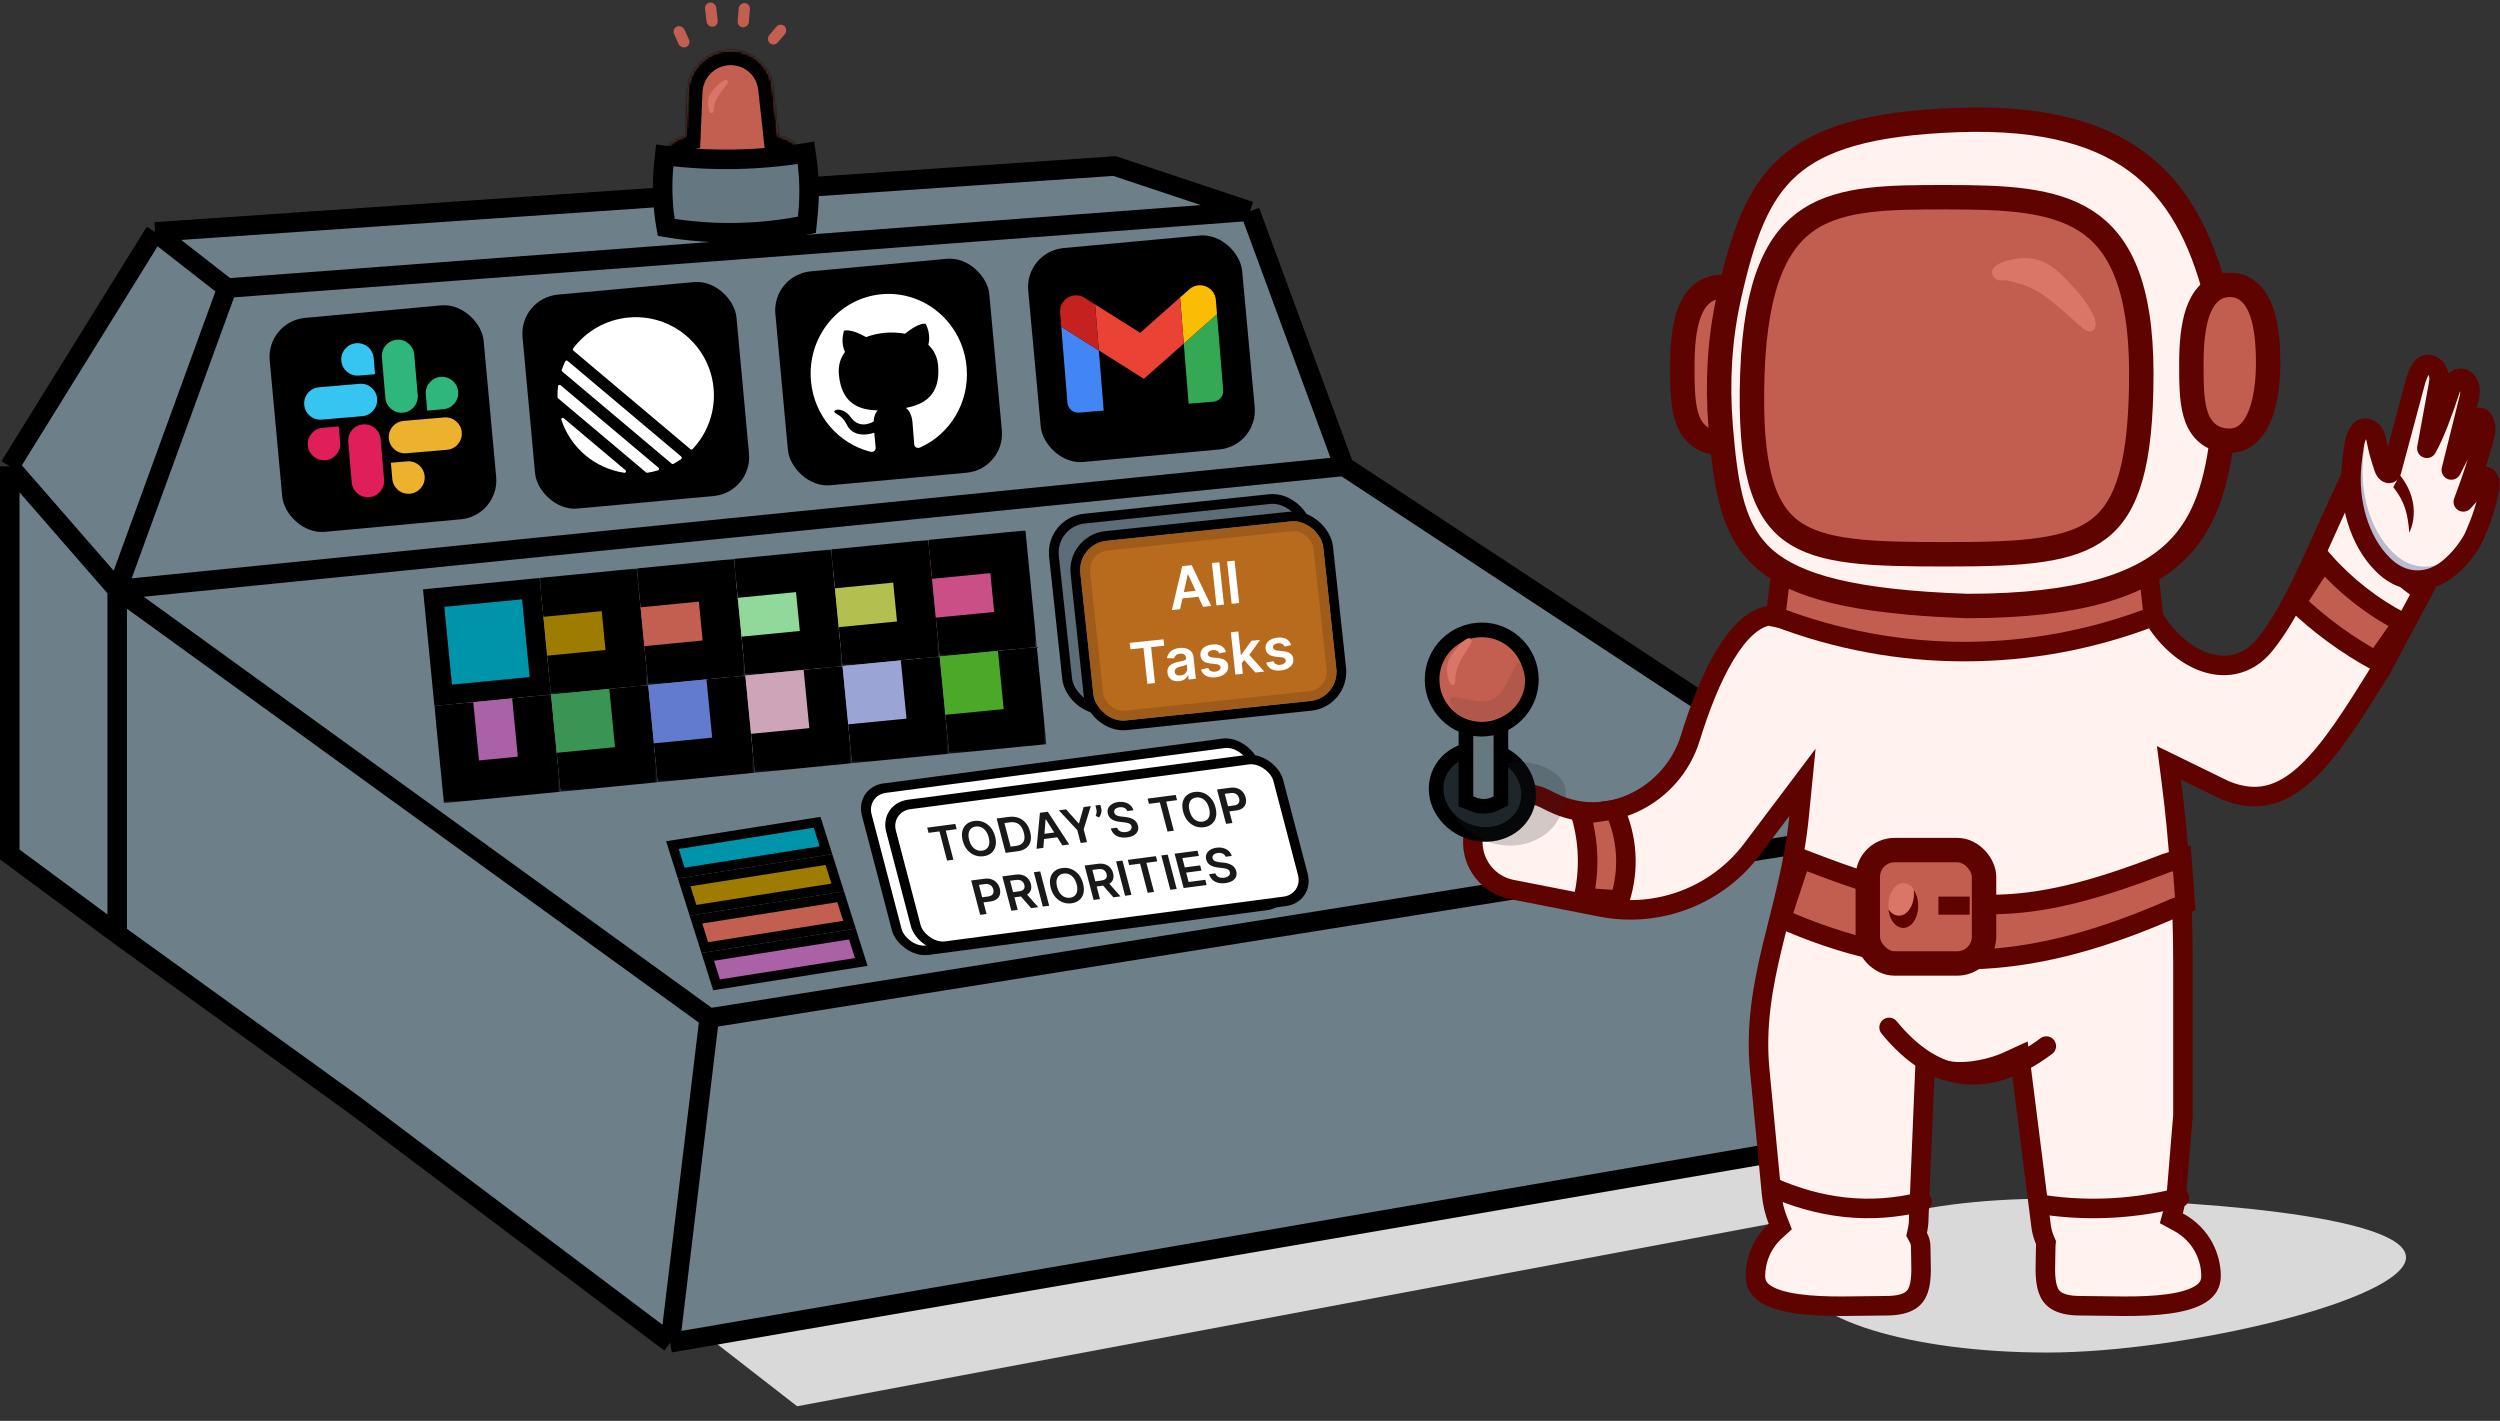 <svg width="1024" height="582" viewBox="0 0 1024 582" fill="none" xmlns="http://www.w3.org/2000/svg">
<rect x="0" y="0" width="1024" height="582" fill="#333333" stroke="none"/>
<path d="M292.665 549.707L785.324 457L785.324 490L326.5 576L292.665 549.707Z" fill="#D9D9D9"/>
<path d="M4 190.998L63.5 94.998L456.5 67.998L512 86.498L550.5 190.998L776 339.498L765.5 465.498L274.5 549.998L145 452.498L48 382.498L4 349.998V190.998Z" fill="#6D8089"/>
<path d="M48 241.498L93 117.998M48 241.498L4 190.998M48 241.498L550.5 190.998M48 241.498L290.5 416.998M48 241.498V382.498M93 117.998L63.5 94.998M93 117.998L512 86.498M63.5 94.998L4 190.998M63.5 94.998L456.5 67.998L512 86.498M4 190.998V349.998L48 382.498M48 382.498L145 452.498L274.5 549.998M550.5 190.998L512 86.498M550.5 190.998L776 339.498M776 339.498L290.5 416.998M776 339.498L765.5 465.498L274.5 549.998M290.5 416.998L274.5 549.998" stroke="black" stroke-width="8"/>
<rect x="2.204" y="1.779" width="104.259" height="78.495" rx="14" transform="matrix(0.995 -0.105 0.107 0.994 427.821 212.366)" fill="#5C6D77"/>
<rect x="2.204" y="1.779" width="104.259" height="78.495" rx="14" transform="matrix(0.995 -0.105 0.107 0.994 427.821 212.366)" stroke="black" stroke-width="4"/>
<rect x="2.204" y="1.779" width="104" height="78" rx="14" transform="matrix(0.995 -0.105 0.107 0.994 436.636 219.483)" stroke="black" stroke-width="4"/>
<rect x="2.204" y="1.779" width="96" height="70" rx="10" transform="matrix(0.995 -0.105 0.107 0.994 441.043 223.041)" fill="#B86A1D"/>
<rect x="2.204" y="1.779" width="96" height="70" rx="10" transform="matrix(0.995 -0.105 0.107 0.994 441.043 223.041)" stroke="#9E5B19" stroke-width="4"/>
<path d="M483.356 249.543L479.999 249.896L484.238 231.9L488.12 231.491L496.112 248.202L492.756 248.555L486.63 235.247L486.495 235.262L483.356 249.543ZM482.732 242.727L491.886 241.765L492.158 244.29L483.004 245.252L482.732 242.727ZM499.458 230.3L501.331 247.654L498.263 247.976L496.39 230.622L499.458 230.3ZM505.682 229.646L507.555 246.999L504.487 247.322L502.614 229.968L505.682 229.646ZM463.007 265.956L462.722 263.32L476.572 261.865L476.856 264.5L471.491 265.064L473.08 279.782L469.961 280.11L468.372 265.392L463.007 265.956ZM482.983 279.007C482.158 279.094 481.399 279.025 480.706 278.801C480.018 278.57 479.451 278.185 479.004 277.643C478.562 277.101 478.296 276.403 478.203 275.55C478.124 274.816 478.194 274.195 478.414 273.686C478.633 273.177 478.962 272.754 479.4 272.417C479.838 272.079 480.342 271.806 480.914 271.598C481.491 271.383 482.092 271.208 482.718 271.074C483.472 270.915 484.083 270.779 484.551 270.667C485.019 270.549 485.352 270.411 485.552 270.253C485.758 270.089 485.844 269.86 485.813 269.566L485.807 269.515C485.738 268.877 485.496 268.403 485.079 268.092C484.663 267.782 484.099 267.664 483.387 267.739C482.635 267.818 482.057 268.044 481.651 268.418C481.251 268.791 480.999 269.209 480.895 269.672L477.986 269.566C478.127 268.751 478.428 268.051 478.891 267.466C479.353 266.874 479.945 266.406 480.668 266.062C481.391 265.712 482.207 265.489 483.116 265.393C483.744 265.327 484.376 265.335 485.013 265.417C485.651 265.498 486.245 265.681 486.796 265.966C487.346 266.246 487.807 266.657 488.18 267.201C488.559 267.743 488.795 268.447 488.888 269.311L489.828 278.022L486.879 278.332L486.686 276.544L486.584 276.555C486.437 276.936 486.21 277.303 485.905 277.655C485.606 278 485.212 278.296 484.724 278.541C484.241 278.781 483.661 278.936 482.983 279.007ZM483.536 276.67C484.152 276.605 484.673 276.427 485.099 276.137C485.524 275.841 485.836 275.477 486.035 275.044C486.24 274.612 486.316 274.155 486.265 273.675L486.099 272.141C486.012 272.23 485.856 272.321 485.631 272.413C485.413 272.505 485.165 272.591 484.888 272.671C484.611 272.752 484.336 272.826 484.063 272.895C483.79 272.964 483.554 273.023 483.354 273.072C482.903 273.183 482.504 273.327 482.158 273.507C481.811 273.686 481.547 273.914 481.365 274.19C481.183 274.46 481.113 274.793 481.156 275.189C481.217 275.754 481.469 276.158 481.913 276.403C482.357 276.648 482.898 276.737 483.536 276.67ZM502.17 267.041L499.406 267.64C499.296 267.366 499.129 267.115 498.905 266.887C498.686 266.659 498.404 266.486 498.06 266.368C497.716 266.25 497.306 266.216 496.832 266.266C496.193 266.333 495.671 266.527 495.266 266.85C494.866 267.172 494.693 267.553 494.746 267.993C494.782 268.372 494.953 268.665 495.261 268.873C495.575 269.08 496.071 269.225 496.749 269.308L499.02 269.549C500.281 269.685 501.242 270.01 501.903 270.523C502.57 271.036 502.956 271.758 503.063 272.689C503.145 273.509 502.983 274.257 502.576 274.934C502.174 275.605 501.574 276.159 500.776 276.597C499.977 277.035 499.035 277.312 497.95 277.426C496.357 277.593 495.038 277.395 493.994 276.83C492.95 276.26 492.27 275.386 491.954 274.208L494.915 273.605C495.114 274.179 495.45 274.592 495.923 274.845C496.396 275.098 496.986 275.187 497.692 275.113C498.421 275.037 498.99 274.825 499.398 274.48C499.812 274.133 499.996 273.74 499.948 273.299C499.908 272.926 499.731 272.634 499.416 272.421C499.107 272.208 498.647 272.068 498.034 272.001L495.763 271.768C494.486 271.64 493.515 271.299 492.849 270.746C492.183 270.188 491.802 269.434 491.705 268.484C491.613 267.682 491.755 266.965 492.133 266.331C492.515 265.691 493.084 265.168 493.841 264.763C494.602 264.352 495.503 264.091 496.542 263.982C498.068 263.822 499.304 264.02 500.25 264.578C501.201 265.135 501.842 265.956 502.17 267.041ZM508.37 271.943L507.962 268.241L508.453 268.189L512.568 262.469L516.153 262.092L511.089 269.103L510.453 269.17L508.37 271.943ZM506.013 276.321L504.14 258.967L507.209 258.645L509.082 275.999L506.013 276.321ZM514.184 275.462L509.307 269.985L511.142 267.607L517.854 275.076L514.184 275.462ZM528.859 264.236L526.095 264.835C525.985 264.561 525.818 264.31 525.594 264.082C525.375 263.854 525.093 263.681 524.749 263.563C524.405 263.445 523.995 263.411 523.521 263.46C522.882 263.528 522.36 263.722 521.955 264.045C521.555 264.367 521.382 264.748 521.435 265.188C521.471 265.567 521.642 265.86 521.95 266.068C522.264 266.275 522.76 266.42 523.437 266.503L525.709 266.744C526.97 266.88 527.931 267.205 528.592 267.718C529.259 268.23 529.645 268.953 529.751 269.884C529.834 270.704 529.672 271.452 529.265 272.129C528.863 272.8 528.263 273.354 527.464 273.792C526.666 274.23 525.724 274.506 524.639 274.62C523.046 274.788 521.727 274.589 520.683 274.025C519.639 273.455 518.959 272.581 518.643 271.403L521.604 270.8C521.803 271.374 522.139 271.787 522.612 272.04C523.085 272.293 523.675 272.382 524.381 272.308C525.11 272.231 525.679 272.02 526.087 271.675C526.501 271.328 526.685 270.935 526.637 270.494C526.597 270.121 526.42 269.829 526.105 269.616C525.796 269.403 525.335 269.263 524.722 269.196L522.451 268.963C521.175 268.834 520.203 268.494 519.538 267.941C518.872 267.383 518.491 266.629 518.394 265.679C518.302 264.877 518.444 264.16 518.821 263.526C519.204 262.886 519.773 262.363 520.53 261.958C521.291 261.547 522.192 261.286 523.231 261.177C524.757 261.017 525.993 261.215 526.939 261.773C527.89 262.33 528.53 263.151 528.859 264.236Z" fill="white"/>
<rect x="2.49" y="1.674" width="160" height="68.667" rx="10" transform="matrix(0.991 -0.131 0.253 0.967 349.597 322.831)" fill="white"/>
<rect x="2.49" y="1.674" width="160" height="68.667" rx="10" transform="matrix(0.991 -0.131 0.253 0.967 349.597 322.831)" stroke="black" stroke-width="4"/>
<rect x="2.49" y="1.674" width="160" height="60" rx="10" transform="matrix(0.991 -0.131 0.253 0.967 359.556 329.526)" fill="white"/>
<rect x="2.49" y="1.674" width="160" height="60" rx="10" transform="matrix(0.991 -0.131 0.253 0.967 359.556 329.526)" stroke="black" stroke-width="4"/>
<path d="M380.34 341.137L379.781 339L391.287 337.486L391.846 339.622L387.389 340.209L390.515 352.143L387.924 352.484L384.798 340.55L380.34 341.137ZM407.595 342.617C407.992 344.133 408.041 345.469 407.742 346.627C407.447 347.779 406.874 348.708 406.024 349.412C405.179 350.115 404.125 350.55 402.862 350.717C401.599 350.883 400.393 350.746 399.243 350.305C398.097 349.859 397.091 349.136 396.227 348.136C395.367 347.131 394.738 345.873 394.342 344.361C393.945 342.845 393.894 341.511 394.19 340.359C394.489 339.201 395.061 338.27 395.906 337.567C396.756 336.863 397.812 336.427 399.075 336.261C400.338 336.095 401.542 336.233 402.687 336.674C403.837 337.115 404.842 337.838 405.703 338.843C406.567 339.843 407.197 341.101 407.595 342.617ZM404.968 342.962C404.689 341.895 404.281 341.018 403.747 340.33C403.216 339.637 402.6 339.142 401.901 338.846C401.201 338.545 400.458 338.446 399.674 338.549C398.89 338.652 398.248 338.934 397.747 339.393C397.244 339.847 396.918 340.466 396.769 341.249C396.623 342.026 396.689 342.948 396.969 344.015C397.249 345.083 397.654 345.963 398.185 346.656C398.72 347.343 399.337 347.838 400.038 348.139C400.737 348.435 401.479 348.532 402.263 348.429C403.047 348.326 403.69 348.047 404.192 347.592C404.694 347.133 405.017 346.514 405.163 345.737C405.313 344.954 405.248 344.03 404.968 342.962ZM416.794 348.683L411.907 349.327L408.221 335.256L413.207 334.6C414.639 334.411 415.942 334.531 417.118 334.959C418.297 335.382 419.301 336.081 420.13 337.057C420.958 338.033 421.564 339.252 421.947 340.713C422.331 342.179 422.382 343.475 422.099 344.602C421.821 345.728 421.232 346.642 420.333 347.343C419.439 348.044 418.259 348.491 416.794 348.683ZM413.942 346.777L416.09 346.495C417.094 346.362 417.886 346.073 418.463 345.628C419.04 345.178 419.403 344.573 419.554 343.814C419.704 343.05 419.638 342.13 419.356 341.054C419.074 339.978 418.671 339.107 418.147 338.441C417.621 337.771 416.982 337.303 416.227 337.038C415.477 336.767 414.613 336.696 413.637 336.825L411.412 337.118L413.942 346.777ZM427.353 347.293L424.565 347.66L425.955 332.921L429.18 332.497L437.95 345.898L435.162 346.265L428.38 335.587L428.268 335.602L427.353 347.293ZM425.999 341.764L433.604 340.763L434.14 342.81L426.536 343.812L425.999 341.764ZM433.706 331.901L436.657 331.513L441.815 337.273L441.956 337.254L443.853 330.565L446.804 330.177L443.869 339.689L445.244 344.938L442.638 345.281L441.263 340.032L433.706 331.901ZM450.703 329.663L451.07 331.065C451.176 331.468 451.206 331.898 451.16 332.354C451.118 332.805 451.012 333.245 450.843 333.675C450.673 334.1 450.451 334.475 450.176 334.8L448.797 334.207C448.956 333.793 449.074 333.353 449.151 332.888C449.227 332.419 449.192 331.904 449.046 331.346L448.675 329.93L450.703 329.663ZM461.745 332.211C461.522 331.62 461.123 331.189 460.547 330.919C459.976 330.648 459.303 330.564 458.528 330.666C457.984 330.737 457.538 330.879 457.19 331.091C456.843 331.302 456.601 331.559 456.467 331.861C456.332 332.163 456.309 332.491 456.397 332.844C456.473 333.137 456.608 333.382 456.801 333.58C456.998 333.777 457.236 333.935 457.515 334.054C457.793 334.169 458.09 334.258 458.408 334.321C458.725 334.383 459.041 334.429 459.355 334.459L460.793 334.611C461.37 334.663 461.937 334.761 462.495 334.906C463.057 335.05 463.579 335.256 464.062 335.524C464.55 335.791 464.971 336.136 465.324 336.559C465.678 336.981 465.934 337.497 466.094 338.106C466.31 338.931 466.284 339.685 466.017 340.369C465.748 341.049 465.251 341.619 464.527 342.079C463.806 342.534 462.868 342.838 461.713 342.99C460.591 343.138 459.573 343.096 458.658 342.866C457.748 342.636 456.975 342.226 456.34 341.636C455.709 341.046 455.253 340.287 454.971 339.357L457.541 339.019C457.707 339.504 457.968 339.891 458.326 340.181C458.683 340.47 459.101 340.666 459.58 340.769C460.063 340.871 460.577 340.887 461.122 340.815C461.69 340.74 462.166 340.592 462.55 340.371C462.937 340.145 463.214 339.867 463.38 339.537C463.545 339.202 463.577 338.833 463.476 338.43C463.375 338.064 463.186 337.776 462.908 337.566C462.628 337.352 462.272 337.19 461.841 337.081C461.413 336.967 460.924 336.88 460.374 336.819L458.625 336.623C457.359 336.482 456.302 336.154 455.454 335.641C454.609 335.122 454.054 334.358 453.79 333.351C453.573 332.522 453.613 331.765 453.91 331.082C454.211 330.398 454.716 329.831 455.424 329.383C456.131 328.93 456.989 328.637 457.998 328.504C459.022 328.369 459.964 328.425 460.825 328.672C461.69 328.913 462.423 329.312 463.025 329.868C463.626 330.419 464.037 331.09 464.259 331.88L461.745 332.211ZM470.616 329.252L470.056 327.115L481.562 325.601L482.122 327.737L477.665 328.324L480.791 340.258L478.2 340.599L475.073 328.665L470.616 329.252ZM497.87 330.732C498.267 332.248 498.317 333.584 498.018 334.742C497.722 335.894 497.15 336.823 496.3 337.527C495.454 338.23 494.4 338.665 493.138 338.832C491.875 338.998 490.669 338.861 489.519 338.42C488.372 337.974 487.367 337.251 486.503 336.251C485.642 335.246 485.014 333.988 484.618 332.476C484.221 330.96 484.17 329.626 484.466 328.474C484.764 327.316 485.337 326.385 486.182 325.682C487.032 324.978 488.088 324.542 489.351 324.376C490.614 324.21 491.818 324.348 492.963 324.789C494.113 325.23 495.118 325.953 495.978 326.958C496.843 327.958 497.473 329.215 497.87 330.732ZM495.244 331.077C494.964 330.01 494.557 329.133 494.022 328.445C493.491 327.752 492.876 327.257 492.177 326.961C491.476 326.66 490.734 326.561 489.95 326.664C489.166 326.767 488.524 327.049 488.022 327.508C487.52 327.962 487.194 328.581 487.044 329.364C486.898 330.141 486.965 331.063 487.245 332.13C487.524 333.198 487.93 334.078 488.461 334.771C488.995 335.458 489.613 335.953 490.314 336.254C491.013 336.55 491.754 336.647 492.538 336.544C493.322 336.441 493.966 336.162 494.468 335.707C494.969 335.248 495.293 334.629 495.439 333.852C495.588 333.069 495.523 332.145 495.244 331.077ZM502.183 337.442L498.497 323.371L503.905 322.659C505.013 322.513 505.995 322.592 506.852 322.897C507.713 323.2 508.429 323.679 508.998 324.334C509.572 324.983 509.975 325.755 510.209 326.648C510.446 327.55 510.461 328.377 510.255 329.13C510.049 329.882 509.618 330.509 508.963 331.012C508.307 331.511 507.423 331.834 506.31 331.98L502.726 332.452L502.177 330.356L505.409 329.931C506.057 329.846 506.559 329.666 506.914 329.392C507.27 329.117 507.496 328.775 507.592 328.364C507.693 327.953 507.678 327.498 507.548 326.998C507.417 326.499 507.201 326.073 506.899 325.719C506.602 325.365 506.218 325.11 505.745 324.954C505.275 324.793 504.714 324.756 504.062 324.842L501.667 325.157L504.796 337.098L502.183 337.442ZM401.482 374.717L397.795 360.646L403.203 359.934C404.311 359.788 405.294 359.867 406.15 360.172C407.012 360.475 407.727 360.954 408.297 361.609C408.87 362.258 409.274 363.03 409.508 363.923C409.744 364.825 409.759 365.652 409.553 366.404C409.347 367.157 408.917 367.784 408.262 368.287C407.606 368.786 406.721 369.108 405.609 369.255L402.025 369.727L401.476 367.631L404.708 367.206C405.356 367.121 405.857 366.941 406.213 366.667C406.568 366.392 406.794 366.05 406.891 365.639C406.992 365.228 406.977 364.773 406.846 364.273C406.715 363.774 406.499 363.348 406.198 362.994C405.901 362.64 405.516 362.385 405.043 362.229C404.573 362.068 404.012 362.031 403.36 362.117L400.966 362.432L404.094 374.373L401.482 374.717ZM414.243 373.037L410.556 358.966L415.964 358.254C417.072 358.108 418.051 358.174 418.9 358.45C419.755 358.726 420.463 359.178 421.025 359.805C421.591 360.427 421.992 361.187 422.227 362.085C422.464 362.987 422.472 363.796 422.251 364.512C422.034 365.223 421.593 365.81 420.928 366.272C420.261 366.729 419.373 367.031 418.265 367.176L414.414 367.684L413.859 365.567L417.359 365.107C418.007 365.021 418.514 364.865 418.882 364.636C419.248 364.403 419.486 364.104 419.594 363.739C419.706 363.369 419.696 362.934 419.566 362.435C419.435 361.936 419.222 361.523 418.928 361.197C418.633 360.867 418.254 360.637 417.793 360.508C417.331 360.375 416.773 360.351 416.121 360.437L413.727 360.752L416.855 372.693L414.243 373.037ZM420.022 365.68L425.263 371.586L422.347 371.97L417.17 366.055L420.022 365.68ZM426.065 356.924L429.752 370.995L427.139 371.339L423.453 357.268L426.065 356.924ZM443.623 361.891C444.021 363.407 444.07 364.743 443.771 365.901C443.475 367.053 442.903 367.982 442.053 368.686C441.208 369.389 440.154 369.824 438.891 369.991C437.628 370.157 436.422 370.02 435.272 369.579C434.125 369.133 433.12 368.41 432.256 367.41C431.395 366.405 430.767 365.147 430.371 363.635C429.974 362.119 429.923 360.785 430.219 359.633C430.518 358.475 431.09 357.544 431.935 356.841C432.785 356.137 433.841 355.701 435.104 355.535C436.367 355.369 437.571 355.507 438.716 355.948C439.866 356.389 440.871 357.112 441.731 358.117C442.596 359.117 443.226 360.375 443.623 361.891ZM440.997 362.236C440.717 361.169 440.31 360.292 439.775 359.604C439.244 358.911 438.629 358.416 437.93 358.12C437.229 357.819 436.487 357.72 435.703 357.823C434.919 357.926 434.277 358.208 433.775 358.667C433.273 359.121 432.947 359.74 432.797 360.523C432.651 361.3 432.718 362.222 432.998 363.289C433.277 364.357 433.683 365.237 434.214 365.93C434.749 366.617 435.366 367.112 436.067 367.413C436.766 367.709 437.507 367.806 438.291 367.703C439.075 367.6 439.719 367.321 440.221 366.866C440.722 366.407 441.046 365.788 441.192 365.011C441.341 364.228 441.276 363.304 440.997 362.236ZM447.936 368.601L444.25 354.53L449.658 353.818C450.766 353.672 451.745 353.738 452.594 354.014C453.448 354.29 454.157 354.742 454.719 355.369C455.285 355.991 455.686 356.751 455.921 357.649C456.157 358.551 456.165 359.36 455.945 360.077C455.728 360.787 455.287 361.374 454.621 361.836C453.954 362.293 453.067 362.595 451.959 362.741L448.107 363.248L447.553 361.132L451.053 360.671C451.7 360.586 452.208 360.429 452.576 360.2C452.942 359.967 453.179 359.668 453.288 359.303C453.399 358.933 453.39 358.499 453.259 357.999C453.128 357.5 452.916 357.087 452.622 356.761C452.326 356.431 451.948 356.201 451.487 356.072C451.025 355.939 450.467 355.915 449.815 356.001L447.42 356.316L450.549 368.257L447.936 368.601ZM453.716 361.244L458.956 367.15L456.041 367.534L450.864 361.62L453.716 361.244ZM459.759 352.488L463.445 366.559L460.833 366.903L457.147 352.832L459.759 352.488ZM462.514 354.336L461.954 352.199L473.46 350.685L474.02 352.821L469.563 353.408L472.689 365.342L470.098 365.683L466.971 353.749L462.514 354.336ZM478.291 350.049L481.977 364.119L479.364 364.463L475.678 350.393L478.291 350.049ZM484.806 363.747L481.119 349.676L490.499 348.441L491.059 350.578L484.292 351.469L485.292 355.289L491.573 354.462L492.133 356.599L485.852 357.426L486.858 361.266L493.681 360.368L494.241 362.505L484.806 363.747ZM502.014 350.927C501.792 350.335 501.392 349.905 500.816 349.635C500.245 349.364 499.572 349.279 498.798 349.381C498.253 349.453 497.807 349.595 497.46 349.806C497.112 350.018 496.871 350.275 496.736 350.577C496.602 350.879 496.578 351.206 496.666 351.56C496.743 351.853 496.878 352.098 497.07 352.296C497.267 352.492 497.505 352.65 497.784 352.77C498.062 352.885 498.36 352.974 498.677 353.036C498.995 353.099 499.31 353.145 499.624 353.175L501.062 353.326C501.639 353.378 502.207 353.477 502.764 353.621C503.326 353.765 503.849 353.971 504.332 354.239C504.82 354.507 505.24 354.852 505.594 355.274C505.947 355.697 506.204 356.213 506.363 356.822C506.579 357.646 506.554 358.401 506.286 359.085C506.017 359.765 505.521 360.335 504.796 360.795C504.075 361.25 503.138 361.554 501.983 361.706C500.861 361.853 499.842 361.812 498.927 361.582C498.017 361.351 497.244 360.941 496.609 360.352C495.979 359.762 495.522 359.003 495.24 358.073L497.81 357.735C497.976 358.22 498.238 358.607 498.595 358.896C498.953 359.186 499.371 359.382 499.849 359.485C500.333 359.587 500.847 359.602 501.391 359.531C501.959 359.456 502.435 359.308 502.819 359.087C503.207 358.86 503.483 358.582 503.65 358.252C503.814 357.918 503.846 357.549 503.746 357.145C503.645 356.779 503.455 356.492 503.177 356.282C502.897 356.068 502.542 355.906 502.11 355.797C501.682 355.683 501.193 355.595 500.643 355.535L498.894 355.339C497.629 355.198 496.572 354.87 495.723 354.356C494.878 353.837 494.324 353.074 494.06 352.066C493.843 351.237 493.883 350.481 494.179 349.798C494.481 349.114 494.986 348.547 495.694 348.099C496.401 347.645 497.259 347.352 498.268 347.22C499.291 347.085 500.234 347.141 501.095 347.388C501.959 347.629 502.692 348.028 503.295 348.583C503.895 349.134 504.307 349.805 504.528 350.596L502.014 350.927Z" fill="#191919"/>
<rect x="109" y="131.678" width="88" height="88" rx="16" transform="rotate(-5.261 109 131.678)" fill="black"/>
<g clip-path="url(#clip0_1025_5866)">
<path d="M139.331 181.301C139.644 184.966 136.935 188.182 133.27 188.496C129.605 188.809 126.389 186.1 126.075 182.434C125.762 178.769 128.471 175.553 132.137 175.24L138.764 174.673L139.331 181.301ZM142.645 181.018C142.332 177.352 145.041 174.137 148.706 173.823C152.371 173.51 155.587 176.219 155.901 179.884L157.317 196.454C157.631 200.119 154.922 203.335 151.256 203.648C147.591 203.962 144.375 201.252 144.062 197.587L142.645 181.018Z" fill="#E01E5A"/>
<path d="M146.997 153.84C143.332 154.153 140.116 151.444 139.803 147.779C139.489 144.114 142.198 140.898 145.864 140.585C149.529 140.271 152.745 142.98 153.058 146.646L153.625 153.273L146.997 153.84ZM147.285 157.204C150.95 156.891 154.166 159.6 154.479 163.265C154.793 166.931 152.083 170.146 148.418 170.46L131.798 171.881C128.133 172.194 124.917 169.485 124.604 165.82C124.291 162.154 127 158.939 130.665 158.625L147.285 157.204Z" fill="#36C5F0"/>
<path d="M174.413 161.561C174.099 157.896 176.808 154.68 180.474 154.367C184.139 154.053 187.355 156.762 187.668 160.428C187.982 164.093 185.273 167.309 181.607 167.622L174.979 168.189L174.413 161.561ZM171.099 161.845C171.412 165.51 168.703 168.726 165.038 169.039C161.372 169.352 158.157 166.643 157.843 162.978L156.422 146.358C156.109 142.693 158.818 139.477 162.483 139.164C166.149 138.85 169.364 141.559 169.678 145.225L171.099 161.845Z" fill="#2EB67D"/>
<path d="M166.743 188.972C170.408 188.658 173.624 191.367 173.937 195.033C174.251 198.698 171.542 201.914 167.876 202.227C164.211 202.54 160.995 199.831 160.682 196.166L160.115 189.538L166.743 188.972ZM166.459 185.658C162.794 185.971 159.578 183.262 159.265 179.597C158.952 175.931 161.661 172.715 165.326 172.402L181.946 170.981C185.611 170.668 188.827 173.377 189.14 177.042C189.454 180.707 186.744 183.923 183.079 184.237L166.459 185.658Z" fill="#ECB22E"/>
</g>
<rect x="212.562" y="122.141" width="88" height="88" rx="16" transform="rotate(-5.261 212.562 122.141)" fill="black"/>
<g clip-path="url(#clip1_1025_5866)">
<path d="M229.939 171.935C229.745 171.343 230.433 170.9 230.91 171.301L256.188 192.588C256.665 192.99 256.346 193.743 255.729 193.653C243.743 191.904 233.702 183.448 229.939 171.935ZM228.358 162.671C228.363 162.852 228.446 163.023 228.585 163.14L264.626 193.49C264.765 193.607 264.948 193.66 265.127 193.633C266.63 193.409 268.095 193.083 269.516 192.662C269.995 192.52 270.113 191.907 269.731 191.585L229.593 157.785C229.211 157.464 228.627 157.684 228.568 158.18C228.395 159.653 228.323 161.152 228.358 162.671ZM230.103 151.483C230.017 151.731 230.095 152.005 230.296 152.173L275.142 189.937C275.342 190.106 275.625 190.136 275.855 190.01C276.95 189.405 278.005 188.738 279.014 188.015C279.349 187.775 279.361 187.287 279.047 187.022L232.503 147.829C232.189 147.564 231.71 147.66 231.531 148.03C230.99 149.148 230.513 150.301 230.103 151.483ZM234.854 143.605C234.598 143.389 234.551 143.012 234.752 142.744C240.035 135.7 248.183 130.852 257.646 130.041C275.272 128.53 290.785 141.593 292.296 159.219C293.107 168.682 289.717 177.536 283.676 183.941C283.446 184.185 283.066 184.203 282.81 183.987L234.854 143.605Z" fill="white"/>
</g>
<rect x="316.124" y="112.605" width="88" height="88" rx="16" transform="rotate(-5.261 316.124 112.605)" fill="black"/>
<path fill-rule="evenodd" clip-rule="evenodd" d="M361.265 120.499C343.62 122.013 330.609 137.849 332.159 155.927C333.399 170.378 343.588 181.827 356.638 185.069C358.251 185.258 358.744 184.18 358.67 183.314C358.605 182.556 358.329 179.963 358.097 177.256C349.388 179.966 347.038 174.279 347.038 174.279C345.287 170.613 343.09 169.82 343.09 169.82C340.013 168.067 343.129 167.799 343.129 167.799C346.371 167.74 348.331 170.734 348.331 170.734C351.61 175.468 356.086 173.667 357.861 172.642C357.944 170.509 358.664 168.975 359.493 168.086C352.348 167.935 344.658 165.76 343.581 153.203C343.275 149.631 344.291 146.599 346.104 144.154C345.717 143.37 344.32 140.108 345.678 135.467C345.678 135.467 348.298 134.369 354.736 138.07C357.275 137.132 359.926 136.537 362.62 136.303C365.315 136.072 368.094 136.216 370.69 136.702C376.404 131.959 379.172 132.594 379.172 132.594C381.302 136.936 380.479 140.388 380.232 141.227C382.488 143.323 383.953 146.141 384.26 149.714C385.337 162.271 378.125 165.67 371.062 167.094C372.313 168.022 373.483 169.884 373.748 172.97C374.124 177.354 374.373 180.876 374.466 181.958C374.54 182.825 375.21 183.804 376.767 183.343C389.074 177.925 397.165 164.909 395.925 150.458C394.427 132.375 378.857 118.99 361.265 120.499Z" fill="white"/>
<rect x="419.686" y="103.068" width="88" height="88" rx="16" transform="rotate(-5.261 419.686 103.068)" fill="black"/>
<g clip-path="url(#clip2_1025_5866)">
<path d="M441.928 169.003L452.077 168.18L450.078 143.533L434.698 133.836L437.226 165.006C437.422 167.413 439.529 169.198 441.928 169.003Z" fill="#4285F4"/>
<path d="M486.872 165.36L497.021 164.536C499.427 164.341 501.212 162.234 501.017 159.834L498.489 128.664L484.873 140.713" fill="#34A853"/>
<path d="M483.345 121.866L484.874 140.713L498.49 128.664L498.019 122.864C497.583 117.486 491.194 114.917 487.157 118.492" fill="#FBBC04"/>
<path d="M450.078 143.535L448.55 124.688L467.006 136.325L483.345 121.865L484.873 140.713L468.534 155.172" fill="#EA4335"/>
<path d="M434.228 128.038L434.699 133.837L450.078 143.535L448.55 124.688L444.244 121.972C439.676 119.096 433.792 122.66 434.228 128.038Z" fill="#C5221F"/>
</g>
<mask id="path-26-inside-1_1025_5866" fill="white">
<path d="M286.172 26.573C293.093 18.775 305.357 18.692 312.267 26.499C314.646 29.188 316.135 32.548 316.527 36.117L318.688 55.759C318.692 55.76 318.695 55.761 318.699 55.762C322.381 56.59 326.146 58.544 328.765 62.55C331.167 66.224 331.997 70.725 332.086 75.463C332.136 78.158 332.242 81.47 331.704 84.231C331.018 87.759 329.158 91.245 325.154 93.419C322.06 95.099 318.32 95.579 314.963 95.836C311.361 96.112 306.657 96.197 300.857 96.306C295.057 96.415 290.353 96.506 286.743 96.366C283.379 96.235 279.623 95.895 276.468 94.332C272.385 92.31 270.396 88.897 269.578 85.397C268.937 82.658 268.918 79.345 268.867 76.65C268.772 71.558 269.376 66.775 271.595 62.892C273.912 58.837 277.405 56.727 280.977 55.794L281.743 37.502C281.912 33.47 283.493 29.591 286.172 26.573ZM323.619 83.617L323.701 83.344L323.701 83.342C323.675 83.435 323.648 83.527 323.619 83.617ZM276.939 79.513C276.94 79.546 276.942 79.579 276.943 79.612C276.931 79.304 276.921 78.985 276.912 78.655L276.939 79.513Z"/>
</mask>
<path d="M286.172 26.573C293.093 18.775 305.357 18.692 312.267 26.499C314.646 29.188 316.135 32.548 316.527 36.117L318.688 55.759C318.692 55.76 318.695 55.761 318.699 55.762C322.381 56.59 326.146 58.544 328.765 62.55C331.167 66.224 331.997 70.725 332.086 75.463C332.136 78.158 332.242 81.47 331.704 84.231C331.018 87.759 329.158 91.245 325.154 93.419C322.06 95.099 318.32 95.579 314.963 95.836C311.361 96.112 306.657 96.197 300.857 96.306C295.057 96.415 290.353 96.506 286.743 96.366C283.379 96.235 279.623 95.895 276.468 94.332C272.385 92.31 270.396 88.897 269.578 85.397C268.937 82.658 268.918 79.345 268.867 76.65C268.772 71.558 269.376 66.775 271.595 62.892C273.912 58.837 277.405 56.727 280.977 55.794L281.743 37.502C281.912 33.47 283.493 29.591 286.172 26.573ZM323.619 83.617L323.701 83.344L323.701 83.342C323.675 83.435 323.648 83.527 323.619 83.617ZM276.939 79.513C276.94 79.546 276.942 79.579 276.943 79.612C276.931 79.304 276.921 78.985 276.912 78.655L276.939 79.513Z" fill="#C25F50"/>
<path d="M286.172 26.573L281.684 22.59L281.684 22.59L286.172 26.573ZM312.267 26.499L316.76 22.523L316.76 22.523L312.267 26.499ZM316.527 36.117L310.563 36.773L310.563 36.773L316.527 36.117ZM318.688 55.759L312.724 56.415L313.193 60.675L317.375 61.613L318.688 55.759ZM318.699 55.762L320.016 49.908L320.016 49.908L318.699 55.762ZM328.765 62.55L333.787 59.267L333.787 59.267L328.765 62.55ZM332.086 75.463L326.087 75.576L326.087 75.576L332.086 75.463ZM331.704 84.231L337.594 85.377L337.594 85.377L331.704 84.231ZM325.154 93.419L328.017 98.692L328.017 98.692L325.154 93.419ZM314.963 95.836L315.421 101.818L315.421 101.818L314.963 95.836ZM300.857 96.306L300.745 90.307L300.857 96.306ZM286.743 96.366L286.51 102.361L286.51 102.361L286.743 96.366ZM276.468 94.332L273.805 99.709L273.805 99.709L276.468 94.332ZM269.578 85.397L263.735 86.763L263.735 86.763L269.578 85.397ZM268.867 76.65L274.866 76.537L274.866 76.537L268.867 76.65ZM271.595 62.892L266.385 59.915L266.385 59.916L271.595 62.892ZM280.977 55.794L282.493 61.599L286.786 60.478L286.972 56.045L280.977 55.794ZM281.743 37.502L287.738 37.753L287.738 37.753L281.743 37.502ZM323.619 83.617L317.871 81.895L329.329 85.459L323.619 83.617ZM323.701 83.344L329.449 85.065L329.717 84.168L329.7 83.231L323.701 83.344ZM323.701 83.342L329.7 83.229L317.919 81.738L323.701 83.342ZM276.939 79.513L270.942 79.7L270.943 79.719L270.943 79.738L276.939 79.513ZM276.912 78.655L282.909 78.468L270.915 78.819L276.912 78.655ZM286.172 26.573L290.659 30.556C295.23 25.407 303.288 25.407 307.774 30.476L312.267 26.499L316.76 22.523C307.426 11.976 290.956 12.144 281.684 22.59L286.172 26.573ZM312.267 26.499L307.774 30.476C309.331 32.236 310.306 34.436 310.563 36.773L316.527 36.117L322.491 35.461C321.963 30.66 319.961 26.14 316.76 22.523L312.267 26.499ZM316.527 36.117L310.563 36.773L312.724 56.415L318.688 55.759L324.652 55.103L322.491 35.461L316.527 36.117ZM318.688 55.759L317.375 61.613C317.336 61.605 317.302 61.597 317.274 61.59C317.246 61.583 317.221 61.577 317.203 61.572C317.184 61.567 317.169 61.563 317.16 61.561C317.156 61.56 317.152 61.559 317.15 61.558C317.148 61.558 317.146 61.557 317.147 61.557C317.147 61.557 317.147 61.558 317.147 61.558C317.147 61.558 317.148 61.558 317.148 61.558C317.149 61.558 317.15 61.558 317.151 61.559C317.153 61.559 317.157 61.56 317.162 61.562C317.172 61.564 317.187 61.568 317.206 61.573C317.226 61.578 317.251 61.584 317.28 61.591C317.309 61.598 317.343 61.607 317.382 61.615L318.699 55.762L320.016 49.908C320.054 49.916 320.087 49.924 320.116 49.931C320.144 49.938 320.168 49.944 320.186 49.949C320.204 49.954 320.219 49.957 320.228 49.96C320.232 49.961 320.236 49.962 320.238 49.962C320.239 49.963 320.241 49.963 320.24 49.963C320.24 49.963 320.238 49.962 320.236 49.962C320.233 49.961 320.229 49.96 320.224 49.959C320.214 49.956 320.199 49.952 320.179 49.947C320.16 49.942 320.134 49.936 320.105 49.929C320.076 49.922 320.041 49.913 320.002 49.904L318.688 55.759ZM318.699 55.762L317.382 61.615C319.922 62.187 322.17 63.426 323.742 65.832L328.765 62.55L333.787 59.267C330.123 53.661 324.84 50.993 320.016 49.908L318.699 55.762ZM328.765 62.55L323.742 65.832C325.265 68.162 326.008 71.365 326.087 75.576L332.086 75.463L338.085 75.35C337.986 70.085 337.068 64.286 333.787 59.267L328.765 62.55ZM332.086 75.463L326.087 75.576C326.142 78.516 326.203 81.09 325.815 83.085L331.704 84.231L337.594 85.377C338.28 81.849 338.131 77.8 338.085 75.35L332.086 75.463ZM331.704 84.231L325.815 83.085C325.387 85.282 324.375 87.014 322.291 88.146L325.154 93.419L328.017 98.692C333.942 95.475 336.648 90.237 337.594 85.377L331.704 84.231ZM325.154 93.419L322.291 88.146C320.414 89.165 317.813 89.6 314.505 89.853L314.963 95.836L315.421 101.818C318.826 101.558 323.705 101.033 328.017 98.692L325.154 93.419ZM314.963 95.836L314.505 89.853C311.117 90.113 306.619 90.197 300.745 90.307L300.857 96.306L300.97 102.305C306.696 102.197 311.605 102.11 315.421 101.818L314.963 95.836ZM300.857 96.306L300.745 90.307C294.87 90.417 290.371 90.502 286.975 90.37L286.743 96.366L286.51 102.361C290.334 102.51 295.244 102.412 300.97 102.305L300.857 96.306ZM286.743 96.366L286.975 90.37C283.661 90.241 281.045 89.903 279.131 88.956L276.468 94.332L273.805 99.709C278.202 101.887 283.097 102.229 286.51 102.361L286.743 96.366ZM276.468 94.332L279.131 88.956C277.007 87.904 275.93 86.211 275.42 84.031L269.578 85.397L263.735 86.763C264.863 91.584 267.763 96.717 273.805 99.709L276.468 94.332ZM269.578 85.397L275.42 84.031C274.957 82.052 274.922 79.478 274.866 76.537L268.867 76.65L262.868 76.762C262.914 79.212 262.917 83.264 263.735 86.763L269.578 85.397ZM268.867 76.65L274.866 76.537C274.778 71.849 275.381 68.359 276.805 65.869L271.595 62.892L266.385 59.916C263.372 65.19 262.765 71.267 262.868 76.762L268.867 76.65ZM271.595 62.892L276.805 65.869C278.186 63.452 280.198 62.199 282.493 61.599L280.977 55.794L279.461 49.989C274.613 51.255 269.639 54.222 266.385 59.915L271.595 62.892ZM280.977 55.794L286.972 56.045L287.738 37.753L281.743 37.502L275.749 37.251L274.982 55.543L280.977 55.794ZM281.743 37.502L287.738 37.753C287.849 35.116 288.889 32.551 290.659 30.556L286.172 26.573L281.684 22.59C278.098 26.631 275.976 31.825 275.749 37.251L281.743 37.502ZM323.619 83.617L329.367 85.338L329.449 85.065L323.701 83.344L317.953 81.622L317.871 81.895L323.619 83.617ZM323.701 83.344L329.7 83.231L329.7 83.229L323.701 83.342L317.702 83.454L317.702 83.456L323.701 83.344ZM323.701 83.342L317.919 81.738C317.914 81.758 317.91 81.77 317.908 81.776C317.906 81.783 317.907 81.781 317.909 81.774L323.619 83.617L329.329 85.459C329.391 85.266 329.442 85.091 329.483 84.945L323.701 83.342ZM276.939 79.513L270.943 79.738C270.945 79.775 270.946 79.811 270.948 79.846L276.943 79.612L282.938 79.378C282.937 79.347 282.936 79.317 282.935 79.287L276.939 79.513ZM276.943 79.612L282.938 79.378C282.928 79.104 282.919 78.813 282.91 78.491L276.912 78.655L270.915 78.819C270.924 79.157 270.934 79.503 270.948 79.846L276.943 79.612ZM276.912 78.655L270.915 78.843L270.942 79.7L276.939 79.513L282.936 79.325L282.909 78.468L276.912 78.655Z" fill="black" mask="url(#path-26-inside-1_1025_5866)"/>
<path d="M330.415 64.649C331.545 72.449 331.711 80.359 330.908 88.2L330.509 92.085C311.558 96.03 291.961 96.381 272.872 93.144C271.315 84.463 270.999 75.604 271.936 66.834L272.273 63.668C291.504 66.12 310.99 65.754 330.115 62.582L330.415 64.649Z" fill="#657881" stroke="black" stroke-width="8"/>
<path d="M291.517 46.348C291.301 46.385 291.066 46.299 290.839 45.969C290.372 45.291 290.241 44.423 290.108 43.578L290.102 43.543C290.071 43.344 290.049 43.145 290.035 42.945C289.871 40.645 290.391 38.77 292.396 36.563C293.846 34.968 294.814 33.853 296.506 32.951C296.726 32.834 296.931 32.763 297.116 32.731C298.094 32.563 298.534 33.48 297.709 34.517C294.11 39.343 293.28 40.182 292.444 43.937C292.354 44.344 292.317 44.758 292.333 45.171C292.348 45.555 292.186 45.935 291.875 46.175C291.767 46.26 291.645 46.326 291.517 46.348Z" fill="#D97667"/>
<rect x="275.16" y="11.826" width="4.597" height="9.195" rx="2.299" transform="rotate(-24.28 275.16 11.826)" fill="#C25F50"/>
<rect x="288.521" y="1.32" width="4.597" height="9.961" rx="2.299" transform="rotate(-6.73 288.521 1.32)" fill="#C25F50"/>
<rect width="4.597" height="9.961" rx="2.299" transform="matrix(-0.997 -0.08 -0.08 0.997 307.346 1.434)" fill="#C25F50"/>
<rect x="319.507" y="9.182" width="4.597" height="9.195" rx="2.299" transform="rotate(40.294 319.507 9.182)" fill="#C25F50"/>
<rect x="-2.578" y="-1.594" width="60" height="12" transform="matrix(0.988 -0.156 0.301 0.954 278.448 347.282)" fill="#0094AB" stroke="black" stroke-width="4"/>
<rect x="-2.578" y="-1.594" width="60" height="12" transform="matrix(0.988 -0.156 0.301 0.954 283.268 362.54)" fill="#9E7C00" stroke="black" stroke-width="4"/>
<rect x="-2.578" y="-1.594" width="60" height="12" transform="matrix(0.988 -0.156 0.301 0.954 288.087 377.796)" fill="#C25F50" stroke="black" stroke-width="4"/>
<rect x="-2.578" y="-1.594" width="60" height="12" transform="matrix(0.988 -0.156 0.301 0.954 292.906 393.054)" fill="#AB61A5" stroke="black" stroke-width="4"/>
<rect x="177.63" y="244.99" width="39.99" height="39.99" transform="rotate(-5.587 177.63 244.99)" fill="#0094AB" stroke="black" stroke-width="8"/>
<mask id="path-39-outside-2_1025_5866" maskUnits="userSpaceOnUse" x="221.021" y="232.833" width="44.483" height="51.666" fill="black">
<rect fill="white" x="221.021" y="232.833" width="44.483" height="51.666"/>
<path d="M221.8 244.689L253.637 241.575L256.752 273.413L224.914 276.527L221.8 244.689Z"/>
</mask>
<path d="M221.8 244.689L253.637 241.575L256.752 273.413L224.914 276.527L221.8 244.689Z" fill="#9E7C00"/>
<path d="M253.637 241.575L261.599 240.796L260.821 232.834L252.859 233.613L253.637 241.575ZM256.752 273.413L257.531 281.375L265.493 280.596L264.714 272.634L256.752 273.413ZM221.8 244.689L222.579 252.651L254.416 249.537L253.637 241.575L252.859 233.613L221.021 236.727L221.8 244.689ZM253.637 241.575L245.675 242.354L248.79 274.191L256.752 273.413L264.714 272.634L261.599 240.796L253.637 241.575ZM256.752 273.413L255.973 265.451L224.135 268.565L224.914 276.527L225.693 284.489L257.531 281.375L256.752 273.413Z" fill="black" mask="url(#path-39-outside-2_1025_5866)"/>
<mask id="path-41-outside-3_1025_5866" maskUnits="userSpaceOnUse" x="260.821" y="228.938" width="44.483" height="51.666" fill="black">
<rect fill="white" x="260.821" y="228.938" width="44.483" height="51.666"/>
<path d="M261.6 240.795L293.437 237.68L296.552 269.518L264.714 272.633L261.6 240.795Z"/>
</mask>
<path d="M261.6 240.795L293.437 237.68L296.552 269.518L264.714 272.633L261.6 240.795Z" fill="#C25F50"/>
<path d="M293.437 237.68L301.399 236.901L300.62 228.939L292.658 229.718L293.437 237.68ZM296.552 269.518L297.331 277.48L305.293 276.701L304.514 268.739L296.552 269.518ZM261.6 240.795L262.379 248.757L294.216 245.642L293.437 237.68L292.658 229.718L260.821 232.833L261.6 240.795ZM293.437 237.68L285.475 238.459L288.59 270.297L296.552 269.518L304.514 268.739L301.399 236.901L293.437 237.68ZM296.552 269.518L295.773 261.556L263.935 264.671L264.714 272.633L265.493 280.595L297.331 277.48L296.552 269.518Z" fill="black" mask="url(#path-41-outside-3_1025_5866)"/>
<mask id="path-43-outside-4_1025_5866" maskUnits="userSpaceOnUse" x="300.62" y="225.046" width="44.483" height="51.666" fill="black">
<rect fill="white" x="300.62" y="225.046" width="44.483" height="51.666"/>
<path d="M301.398 236.902L333.236 233.788L336.351 265.625L304.513 268.74L301.398 236.902Z"/>
</mask>
<path d="M301.398 236.902L333.236 233.788L336.351 265.625L304.513 268.74L301.398 236.902Z" fill="#90D99B"/>
<path d="M333.236 233.788L341.198 233.009L340.419 225.047L332.457 225.826L333.236 233.788ZM336.351 265.625L337.13 273.587L345.092 272.809L344.313 264.847L336.351 265.625ZM301.398 236.902L302.177 244.864L334.015 241.75L333.236 233.788L332.457 225.826L300.62 228.94L301.398 236.902ZM333.236 233.788L325.274 234.567L328.389 266.404L336.351 265.625L344.313 264.847L341.198 233.009L333.236 233.788ZM336.351 265.625L335.572 257.663L303.734 260.778L304.513 268.74L305.292 276.702L337.13 273.587L336.351 265.625Z" fill="black" mask="url(#path-43-outside-4_1025_5866)"/>
<mask id="path-45-outside-5_1025_5866" maskUnits="userSpaceOnUse" x="340.419" y="221.151" width="44.483" height="51.666" fill="black">
<rect fill="white" x="340.419" y="221.151" width="44.483" height="51.666"/>
<path d="M341.198 233.008L373.036 229.893L376.15 261.731L344.313 264.845L341.198 233.008Z"/>
</mask>
<path d="M341.198 233.008L373.036 229.893L376.15 261.731L344.313 264.845L341.198 233.008Z" fill="#B3C050"/>
<path d="M373.036 229.893L380.998 229.114L380.219 221.152L372.257 221.931L373.036 229.893ZM376.15 261.731L376.929 269.693L384.891 268.914L384.112 260.952L376.15 261.731ZM341.198 233.008L341.977 240.97L373.815 237.855L373.036 229.893L372.257 221.931L340.419 225.046L341.198 233.008ZM373.036 229.893L365.074 230.672L368.188 262.51L376.15 261.731L384.112 260.952L380.998 229.114L373.036 229.893ZM376.15 261.731L375.372 253.769L343.534 256.883L344.313 264.845L345.092 272.807L376.929 269.693L376.15 261.731Z" fill="black" mask="url(#path-45-outside-5_1025_5866)"/>
<mask id="path-47-outside-6_1025_5866" maskUnits="userSpaceOnUse" x="380.219" y="217.259" width="44.483" height="51.666" fill="black">
<rect fill="white" x="380.219" y="217.259" width="44.483" height="51.666"/>
<path d="M380.998 229.115L412.836 226.001L415.95 257.838L384.113 260.953L380.998 229.115Z"/>
</mask>
<path d="M380.998 229.115L412.836 226.001L415.95 257.838L384.113 260.953L380.998 229.115Z" fill="#E04387" fill-opacity="0.807"/>
<path d="M412.836 226.001L420.798 225.222L420.019 217.26L412.057 218.039L412.836 226.001ZM415.95 257.838L416.729 265.8L424.691 265.021L423.912 257.059L415.95 257.838ZM380.998 229.115L381.777 237.077L413.615 233.963L412.836 226.001L412.057 218.039L380.219 221.153L380.998 229.115ZM412.836 226.001L404.874 226.78L407.988 258.617L415.95 257.838L423.912 257.059L420.798 225.222L412.836 226.001ZM415.95 257.838L415.171 249.876L383.334 252.991L384.113 260.953L384.892 268.915L416.729 265.8L415.95 257.838Z" fill="black" mask="url(#path-47-outside-6_1025_5866)"/>
<mask id="path-49-outside-7_1025_5866" maskUnits="userSpaceOnUse" x="177.932" y="284.486" width="51.666" height="44.483" fill="black">
<rect fill="white" x="177.932" y="284.486" width="51.666" height="44.483"/>
<path d="M185.894 288.381L217.731 285.266L220.846 317.104L189.008 320.219L185.894 288.381Z"/>
</mask>
<path d="M185.894 288.381L217.731 285.266L220.846 317.104L189.008 320.219L185.894 288.381Z" fill="#AB61A5"/>
<path d="M220.846 317.104L221.625 325.066L229.587 324.287L228.808 316.325L220.846 317.104ZM189.008 320.219L181.046 320.997L181.825 328.959L189.787 328.18L189.008 320.219ZM217.731 285.266L209.769 286.045L212.884 317.883L220.846 317.104L228.808 316.325L225.693 284.487L217.731 285.266ZM220.846 317.104L220.067 309.142L188.229 312.257L189.008 320.219L189.787 328.18L221.625 325.066L220.846 317.104ZM189.008 320.219L196.97 319.44L193.856 287.602L185.894 288.381L177.932 289.16L181.046 320.997L189.008 320.219Z" fill="black" mask="url(#path-49-outside-7_1025_5866)"/>
<mask id="path-51-outside-8_1025_5866" maskUnits="userSpaceOnUse" x="225.693" y="280.594" width="43.704" height="43.704" fill="black">
<rect fill="white" x="225.693" y="280.594" width="43.704" height="43.704"/>
<path d="M225.693 284.488L257.531 281.374L260.646 313.211L228.808 316.326L225.693 284.488Z"/>
</mask>
<path d="M225.693 284.488L257.531 281.374L260.646 313.211L228.808 316.326L225.693 284.488Z" fill="#3A9555"/>
<path d="M260.646 313.211L261.424 321.173L269.386 320.394L268.608 312.432L260.646 313.211ZM257.531 281.374L249.569 282.153L252.684 313.99L260.646 313.211L268.608 312.432L265.493 280.595L257.531 281.374ZM260.646 313.211L259.867 305.249L228.029 308.364L228.808 316.326L229.587 324.288L261.424 321.173L260.646 313.211Z" fill="black" mask="url(#path-51-outside-8_1025_5866)"/>
<mask id="path-53-outside-9_1025_5866" maskUnits="userSpaceOnUse" x="265.493" y="276.699" width="43.704" height="43.704" fill="black">
<rect fill="white" x="265.493" y="276.699" width="43.704" height="43.704"/>
<path d="M265.493 280.594L297.331 277.479L300.445 309.317L268.608 312.431L265.493 280.594Z"/>
</mask>
<path d="M265.493 280.594L297.331 277.479L300.445 309.317L268.608 312.431L265.493 280.594Z" fill="#627BCE"/>
<path d="M300.445 309.317L301.224 317.279L309.186 316.5L308.407 308.538L300.445 309.317ZM297.331 277.479L289.369 278.258L292.483 310.096L300.445 309.317L308.407 308.538L305.293 276.7L297.331 277.479ZM300.445 309.317L299.666 301.355L267.829 304.469L268.608 312.431L269.387 320.393L301.224 317.279L300.445 309.317Z" fill="black" mask="url(#path-53-outside-9_1025_5866)"/>
<mask id="path-55-outside-10_1025_5866" maskUnits="userSpaceOnUse" x="305.292" y="272.807" width="43.704" height="43.704" fill="black">
<rect fill="white" x="305.292" y="272.807" width="43.704" height="43.704"/>
<path d="M305.292 276.701L337.13 273.587L340.244 305.424L308.407 308.539L305.292 276.701Z"/>
</mask>
<path d="M305.292 276.701L337.13 273.587L340.244 305.424L308.407 308.539L305.292 276.701Z" fill="#CDA4B8"/>
<path d="M340.244 305.424L341.023 313.386L348.985 312.607L348.206 304.645L340.244 305.424ZM337.13 273.587L329.168 274.365L332.282 306.203L340.244 305.424L348.206 304.645L345.092 272.808L337.13 273.587ZM340.244 305.424L339.465 297.462L307.628 300.577L308.407 308.539L309.185 316.501L341.023 313.386L340.244 305.424Z" fill="black" mask="url(#path-55-outside-10_1025_5866)"/>
<mask id="path-57-outside-11_1025_5866" maskUnits="userSpaceOnUse" x="345.092" y="268.912" width="43.704" height="43.704" fill="black">
<rect fill="white" x="345.092" y="268.912" width="43.704" height="43.704"/>
<path d="M345.092 272.807L376.929 269.692L380.044 301.53L348.206 304.644L345.092 272.807Z"/>
</mask>
<path d="M345.092 272.807L376.929 269.692L380.044 301.53L348.206 304.644L345.092 272.807Z" fill="#9AA5D6"/>
<path d="M380.044 301.53L380.823 309.492L388.785 308.713L388.006 300.751L380.044 301.53ZM376.929 269.692L368.967 270.471L372.082 302.309L380.044 301.53L388.006 300.751L384.891 268.913L376.929 269.692ZM380.044 301.53L379.265 293.568L347.427 296.682L348.206 304.644L348.985 312.606L380.823 309.492L380.044 301.53Z" fill="black" mask="url(#path-57-outside-11_1025_5866)"/>
<mask id="path-59-outside-12_1025_5866" maskUnits="userSpaceOnUse" x="384.892" y="265.02" width="43.704" height="43.704" fill="black">
<rect fill="white" x="384.892" y="265.02" width="43.704" height="43.704"/>
<path d="M384.892 268.914L416.729 265.799L419.844 297.637L388.006 300.752L384.892 268.914Z"/>
</mask>
<path d="M384.892 268.914L416.729 265.799L419.844 297.637L388.006 300.752L384.892 268.914Z" fill="#4BA829"/>
<path d="M419.844 297.637L420.623 305.599L428.585 304.82L427.806 296.858L419.844 297.637ZM416.729 265.799L408.767 266.578L411.882 298.416L419.844 297.637L427.806 296.858L424.691 265.021L416.729 265.799ZM419.844 297.637L419.065 289.675L387.227 292.79L388.006 300.752L388.785 308.714L420.623 305.599L419.844 297.637Z" fill="black" mask="url(#path-59-outside-12_1025_5866)"/>
<path d="M985.5 515C985.5 532.397 894.557 554 838.5 554C782.443 554 737 539.897 737 522.5C737 505.103 782.443 491 838.5 491C894.557 491 985.5 497.603 985.5 515Z" fill="#D9D9D9"/>
<path d="M963.05 200.144C966.891 217.549 977.456 232.668 992.35 242.268L975.322 274.104C964.184 292.104 954.666 307.399 944.387 316.804C939.313 321.446 934.268 324.439 928.991 325.661C923.794 326.865 918.019 326.432 911.271 323.633L895.072 315.724L888.396 312.464L889.351 319.831C892.538 344.466 894.141 369.423 894.141 394.427V456.845L891.536 488.391C891.318 491.032 890.865 493.559 890.213 495.938L889.371 499.008L892.173 500.518C902.078 505.853 905.64 515.362 905.641 522.602C905.641 525.935 904.216 528.2 901.449 530.002C898.449 531.956 893.939 533.274 888.269 534.058C876.89 535.63 863.04 534.832 852.039 534.832C847.178 534.832 844.2 533.925 842.347 532.774C840.577 531.676 839.49 530.144 838.798 528.108C838.07 525.969 837.807 523.344 837.772 520.262C837.756 518.741 837.794 517.181 837.839 515.566C837.883 513.977 837.935 512.313 837.935 510.7C837.935 510.469 837.945 510.234 837.965 509.996L838.049 508.985L837.641 508.057C836.812 506.171 836.221 504.015 835.956 501.663L835.953 501.637L835.95 501.611L827.92 437.898L827.237 432.489L822.282 434.764C818.363 436.562 812.942 438.111 807.548 438.729C802.049 439.358 797.205 438.947 794.067 437.441L788.594 434.814L788.341 440.881L785.927 498.791L785.923 498.875V498.958C785.923 500.762 785.725 502.496 785.363 504.123L785.038 505.59L785.758 506.908C786.383 508.052 786.718 509.296 786.718 510.7C786.718 512.313 786.769 513.977 786.813 515.566C786.859 517.182 786.897 518.74 786.88 520.262C786.846 523.344 786.582 525.97 785.854 528.109C785.162 530.145 784.075 531.676 782.306 532.774C780.452 533.925 777.475 534.832 772.614 534.832C761.613 534.832 747.763 535.63 736.385 534.058C730.714 533.274 726.204 531.956 723.204 530.002C720.437 528.2 719.012 525.935 719.012 522.602C719.012 516.847 721.28 509.628 727.17 504.259L729.209 502.4L728.196 499.834C726.899 496.548 726.003 492.881 725.626 488.945L720.789 438.401C719.047 420.2 722.009 404.018 725.988 387.44C729.938 370.984 734.979 353.864 736.88 334.642L738.282 320.457L729.704 331.841L717.658 347.827C703.271 366.92 679.241 376.116 655.783 371.508L619.231 364.326C613.22 363.145 608.094 359.245 605.354 353.765C599.826 342.708 605.682 329.347 617.559 325.918L618.061 325.773C622.919 324.371 628.128 324.84 632.657 327.089L635.808 328.653C658.432 339.886 685.077 325.819 692.312 302.387C696.1 290.118 700.885 277.685 706.644 268.168C712.353 258.731 718.378 253.213 724.445 252.229L773.354 262.48C794.425 266.897 815.894 266.851 836.954 262.348L882.028 252.708C886.747 260.757 893.783 267.449 901.512 270.61C905.851 272.385 910.543 273.094 915.168 272.114C919.838 271.125 924.113 268.479 927.652 264.114C933.311 257.136 938.173 248.411 942.67 239.209C947.145 230.052 951.447 220.013 955.757 210.667L962.077 196.964C962.142 196.823 962.207 196.705 962.269 196.604L963.05 200.144Z" fill="#FFF2EF" stroke="#5F0300" stroke-width="8"/>
<path d="M663.415 368.674L663.629 367.998C667.42 355.981 666.575 343.016 661.326 331.633L647.516 333.64C650.813 344.727 651.178 356.45 648.618 367.673L663.415 368.674Z" fill="#C15E50" stroke="#5F0300" stroke-width="8"/>
<path d="M773.783 420.832C792.672 443.882 814.131 446.43 838.163 428.476" stroke="#5F0300" stroke-width="8" stroke-miterlimit="10" stroke-linecap="round" stroke-linejoin="round"/>
<path d="M725.596 486.157C745.127 494.845 765.754 497.641 787.317 492.192" stroke="#5F0300" stroke-width="8" stroke-miterlimit="10" stroke-linecap="round" stroke-linejoin="round"/>
<path d="M837.748 493.592C856.944 496.311 875.311 494.914 892.695 490.571" stroke="#5F0300" stroke-width="8" stroke-miterlimit="10" stroke-linecap="round" stroke-linejoin="round"/>
<path d="M951.63 229.687C960.801 240.105 971.836 248.709 984.162 255.062L973.255 270.744C961.356 264.23 950.351 256.201 940.515 246.856L951.63 229.687Z" fill="#C15E50" stroke="#5F0300" stroke-width="8"/>
<path d="M967.692 181.324C968.291 179.864 969.142 178.532 970.244 178.267L970.302 178.252C972.627 177.613 974.919 179.646 975.44 182.764C975.998 186.099 977.107 189.838 978.403 193.729C978.657 194.484 979.07 195.153 979.616 195.544C979.821 195.691 980.036 195.792 980.26 195.839C980.745 195.938 981.21 195.562 981.374 194.951L990.955 159.196C991.439 157.719 991.949 156.481 992.476 155.477C994.998 150.728 1000.65 153.938 999.969 159.702C999.882 160.456 999.754 161.252 999.587 162.085L995.207 185.991C998.396 180.313 1001.46 171.906 1004.49 162.758C1004.96 161.565 1005.49 160.616 1006.09 159.883C1008.38 157.027 1012.07 159.216 1012.11 163.428C1012.12 164.114 1012.06 164.846 1011.95 165.633L1004.78 194.486C1007.42 189.365 1011.08 182.63 1013.13 176.251C1013.36 175.544 1013.73 174.958 1014.22 174.569C1016.24 172.971 1017.85 174.466 1018.17 177.595C1018.27 178.677 1018.16 179.898 1017.81 181.247C1015.58 189.718 1012.8 198.294 1009.48 206.975C1011.87 204.389 1014.26 201.641 1016.51 198.059C1016.86 197.518 1017.32 197.088 1017.85 197.015C1018.68 196.884 1019.21 197.56 1019.72 198.683C1019.95 199.33 1019.87 200.505 1019.72 201.793C1018.56 208.329 1016.47 214.338 1013.93 220.104C1013.47 221.129 1012.97 222.114 1012.39 223.019C1009.9 226.983 1007.05 230.215 1003.91 232.845C996.3 239.226 986.463 239.303 978.97 232.451C978.648 232.157 978.325 231.844 978.006 231.532C968.783 222.433 964.274 207.134 965.804 192.075C966.051 189.671 966.381 187.202 966.805 184.647C966.989 183.498 967.271 182.367 967.692 181.324" fill="#FFF2EF"/>
<path d="M967.692 181.324C968.291 179.864 969.142 178.532 970.244 178.267L970.302 178.252C972.627 177.613 974.919 179.646 975.44 182.764C975.998 186.099 977.107 189.838 978.403 193.729C978.657 194.484 979.07 195.153 979.616 195.544C979.821 195.691 980.036 195.792 980.26 195.839C980.745 195.938 981.21 195.562 981.374 194.951L990.955 159.196C991.439 157.719 991.949 156.481 992.476 155.477C994.998 150.728 1000.65 153.938 999.969 159.702C999.882 160.456 999.754 161.252 999.587 162.085L995.207 185.991C998.396 180.313 1001.46 171.906 1004.49 162.758C1004.96 161.565 1005.49 160.616 1006.09 159.883C1008.38 157.027 1012.07 159.216 1012.11 163.428C1012.12 164.114 1012.06 164.846 1011.95 165.633L1004.78 194.486C1007.42 189.365 1011.08 182.63 1013.13 176.251C1013.36 175.544 1013.73 174.958 1014.22 174.569C1016.24 172.971 1017.85 174.466 1018.17 177.595C1018.27 178.677 1018.16 179.898 1017.81 181.247C1015.58 189.718 1012.8 198.294 1009.48 206.975C1011.87 204.389 1014.26 201.641 1016.51 198.059C1016.86 197.518 1017.32 197.088 1017.85 197.015C1018.68 196.884 1019.21 197.56 1019.72 198.683C1019.95 199.33 1019.87 200.505 1019.72 201.793C1018.56 208.329 1016.47 214.338 1013.93 220.104C1013.47 221.129 1012.97 222.114 1012.39 223.019C1009.9 226.983 1007.05 230.215 1003.91 232.845C996.3 239.226 986.463 239.303 978.97 232.451C978.648 232.157 978.325 231.844 978.006 231.532C968.783 222.433 964.274 207.134 965.804 192.075C966.051 189.671 966.381 187.202 966.805 184.647C966.989 183.498 967.271 182.367 967.692 181.324" fill="#FFF2EF"/>
<path d="M992.234 237.615C989.717 237.642 987.202 237.106 984.799 235.991C983.015 235.162 981.293 234.013 979.679 232.539C979.588 232.455 979.497 232.372 979.406 232.284C979.18 232.073 978.958 231.854 978.732 231.634C969.667 222.682 965.239 207.629 966.739 192.813C966.862 191.621 967.005 190.416 967.167 189.193C967.333 187.983 967.515 186.755 967.723 185.505C967.876 184.543 968.102 183.595 968.419 182.699C968.476 182.543 968.534 182.386 968.599 182.235C968.615 182.19 968.631 182.15 968.65 182.11C968.386 183.876 968.171 185.611 967.995 187.305C966.495 202.121 970.923 217.174 979.991 226.126C980.305 226.433 980.618 226.741 980.938 227.03C984.718 230.493 989.104 232.155 993.493 232.107C997.649 232.061 1001.81 230.478 1005.45 227.422C1008.53 224.826 1011.34 221.65 1013.79 217.754C1014.35 216.86 1014.85 215.891 1015.3 214.882C1017.01 210.994 1018.51 206.994 1019.66 202.784C1019.16 205.503 1018.49 208.131 1017.7 210.689C1017.7 210.694 1017.7 210.698 1017.7 210.702C1017.69 210.72 1017.69 210.738 1017.68 210.756C1017.68 210.774 1017.67 210.792 1017.66 210.809C1017.66 210.814 1017.66 210.818 1017.66 210.823C1017.56 211.153 1017.45 211.478 1017.35 211.803C1017.35 211.808 1017.35 211.812 1017.35 211.817C1017.34 211.835 1017.33 211.852 1017.33 211.875C1017.32 211.879 1017.32 211.884 1017.32 211.888C1017.31 211.906 1017.31 211.924 1017.3 211.937C1017.3 211.95 1017.3 211.959 1017.29 211.968C1017.29 211.982 1017.28 211.995 1017.28 212.004C1017.28 212.022 1017.27 212.035 1017.27 212.049C1017.27 212.057 1017.26 212.062 1017.26 212.071C1017.25 212.089 1017.25 212.107 1017.24 212.124C1017.24 212.129 1017.24 212.133 1017.24 212.133C1016.3 214.96 1015.22 217.703 1014.04 220.39C1013.94 220.604 1013.84 220.818 1013.74 221.033C1013.37 221.81 1012.97 222.556 1012.53 223.258C1010.08 227.158 1007.27 230.338 1004.19 232.926C1000.62 235.923 996.555 237.505 992.477 237.612C992.397 237.613 992.314 237.614 992.234 237.615Z" fill="#BABBD0"/>
<path d="M965.241 178.722C965.867 177.194 966.757 175.8 967.911 175.523L967.971 175.508C970.405 174.839 972.804 176.967 973.349 180.23C973.933 183.719 975.093 187.633 976.45 191.704C976.716 192.495 977.147 193.194 977.719 193.604C977.934 193.757 978.158 193.863 978.393 193.913C978.9 194.016 979.387 193.623 979.559 192.983L989.586 155.565C990.091 154.019 990.625 152.724 991.177 151.674C993.816 146.703 999.726 150.063 999.018 156.094C998.927 156.884 998.793 157.717 998.618 158.589L994.035 183.607C997.372 177.665 1000.58 168.866 1003.74 159.293C1004.24 158.045 1004.8 157.051 1005.42 156.284C1007.82 153.295 1011.68 155.587 1011.72 159.994C1011.73 160.712 1011.67 161.478 1011.56 162.301L1004.06 192.497C1006.82 187.137 1010.64 180.089 1012.79 173.413C1013.03 172.674 1013.42 172.06 1013.93 171.653C1016.04 169.981 1017.73 171.545 1018.06 174.82C1018.17 175.953 1018.05 177.23 1017.69 178.641C1015.35 187.506 1012.44 196.481 1008.97 205.567C1011.47 202.86 1013.97 199.984 1016.33 196.231C1016.69 195.669 1017.18 195.22 1017.73 195.143C1018.6 195.006 1019.15 195.713 1019.68 196.888C1019.93 197.566 1019.85 198.795 1019.69 200.143C1018.47 206.983 1016.28 213.272 1013.63 219.306C1013.15 220.379 1012.62 221.41 1012.02 222.356C1009.41 226.505 1006.43 229.887 1003.14 232.64C995.179 239.318 984.884 239.398 977.042 232.228C976.705 231.919 976.368 231.592 976.034 231.265C966.382 221.743 961.663 205.733 963.264 189.974C963.523 187.457 963.869 184.874 964.312 182.2C964.504 180.998 964.799 179.814 965.241 178.722Z" stroke="#5F0300" stroke-width="8" stroke-miterlimit="10" stroke-linecap="round" stroke-linejoin="round"/>
<path d="M980.282 199.546C985.096 205.514 986.251 210.666 986.842 218.163C986.842 218.163 992.954 207.033 982.951 194.548L980.282 199.546Z" fill="#5F0300"/>
<path d="M729.341 235.754C778.131 253.042 831.406 253.06 880.239 235.771L882.021 252.428C832.225 271.716 777.039 271.71 727.274 252.452L729.341 235.754Z" fill="#C15E50" stroke="#5F0300" stroke-width="8"/>
<path d="M894.058 356.574L894.863 367.246L895.086 370.188L892.341 371.269L889.953 372.209C862.914 384.034 837.795 391.441 812.312 392.848C786.769 394.258 761.087 389.627 732.949 377.69L729.562 376.253L730.713 372.757L736.354 355.624L737.668 351.637L741.587 353.141C771.641 364.675 793.262 370.373 814.59 370.489C835.903 370.605 857.304 365.147 886.908 353.663L887.052 353.606L887.2 353.562L888.914 353.045L893.683 351.607L894.058 356.574Z" fill="#C15E50" stroke="#5F0300" stroke-width="8"/>
<rect x="765.051" y="348.193" width="47.614" height="46.445" rx="11" fill="#C15E50" stroke="#5F0300" stroke-width="10"/>
<path d="M785.813 370.819C785.813 375.858 783.054 379.939 779.653 379.939C776.25 379.939 773.493 375.858 773.493 370.819C773.493 365.785 776.25 361.7 779.653 361.7C783.054 361.7 785.813 365.785 785.813 370.819Z" fill="#D97667"/>
<path d="M779.572 380.098C777.066 380.098 774.911 377.885 773.949 374.705C773.949 374.705 773.949 374.705 773.946 374.705C773.946 374.698 773.944 374.695 773.942 374.688C773.73 373.986 773.577 373.235 773.493 372.451C774.604 374.068 776.127 375.063 777.81 375.063C781.211 375.063 783.97 370.981 783.97 365.943C783.97 365.444 783.942 364.955 783.891 364.477C785.028 366.132 785.732 368.431 785.732 370.978C785.732 372.544 785.465 374.013 784.997 375.3C783.956 378.157 781.917 380.098 779.572 380.098" fill="#5F0300"/>
<path d="M793.979 367.252H806.782V374.655H793.979V367.252Z" fill="#5F0300"/>
<path d="M704.811 117.566C712.149 117.566 716.053 123.276 717.952 128.837C719.886 134.502 720.531 141.897 720.531 149.491C720.531 157.246 719.578 164.628 717.494 170.264C715.563 175.486 711.725 181.415 704.811 181.415C701.123 181.415 697.845 180.345 695.26 178.009C692.784 175.771 691.418 172.796 690.609 169.855C689.049 164.181 689.09 156.653 689.09 149.491C689.09 141.897 689.735 134.502 691.669 128.837C693.568 123.276 697.472 117.566 704.811 117.566Z" fill="#C15E50" stroke="#5F0300" stroke-width="10"/>
<path d="M801.677 49.155C838.494 47.801 862.247 55.37 878.17 68.509C894.143 81.689 903.044 101.128 908.745 125.267C912.267 140.177 912.635 155.794 911.098 171.345C908.848 194.101 904.868 212.755 891.024 226.029C877.176 239.309 852.354 248.205 805.754 248.216C759.15 246.616 735.462 240.175 722.655 228.89C710.081 217.809 706.909 201.107 704.771 174.511C703.363 156.987 704.291 139.302 708.056 122.245C713.744 96.475 719.95 79.36 732.729 68.055C745.48 56.774 765.729 50.477 801.677 49.155Z" fill="#FFF2EF" stroke="#5F0300" stroke-width="10"/>
<path d="M797.422 80.779C821.133 80.779 840.696 81.584 854.553 90.616C867.796 99.249 877.078 116.434 877.078 153.021C877.078 190.322 871.215 207.724 859.837 216.548C854.069 221.02 846.375 223.71 835.973 225.227C825.545 226.747 812.872 227.03 797.422 227.03C781.929 227.03 769.068 226.913 758.389 225.585C747.721 224.259 739.791 221.781 733.89 217.458C722.374 209.022 716.418 191.815 717.762 153.195C719.087 115.106 728.391 97.941 741.276 89.638C747.891 85.376 755.931 83.108 765.451 81.949C775.01 80.786 785.656 80.779 797.422 80.779Z" fill="#C15E50" stroke="#5F0300" stroke-width="10"/>
<path d="M913.312 116.684C920.65 116.684 924.554 122.393 926.453 127.954C928.387 133.619 929.032 141.015 929.032 148.608C929.032 156.364 928.079 163.746 925.995 169.381C924.064 174.603 920.226 180.532 913.312 180.532C909.624 180.532 906.346 179.462 903.761 177.126C901.285 174.888 899.919 171.914 899.11 168.973C897.55 163.298 897.591 155.77 897.591 148.608C897.591 141.015 898.236 133.619 900.17 127.954C902.069 122.393 905.973 116.684 913.312 116.684Z" fill="#C15E50" stroke="#5F0300" stroke-width="10"/>
<path d="M815.922 111.882C815.79 111.068 816.037 110.167 817.033 109.272C819.083 107.429 821.745 106.845 824.334 106.255L824.441 106.23C825.052 106.092 825.664 105.986 826.278 105.912C833.345 105.06 839.161 106.846 846.117 114.236C851.149 119.579 854.66 123.144 857.576 129.478C857.954 130.299 858.188 131.071 858.302 131.772C858.9 135.466 856.112 137.229 852.852 134.202C837.701 121.022 835.049 117.956 823.42 115.162C822.16 114.859 820.881 114.76 819.611 114.864C818.43 114.96 817.247 114.383 816.483 113.228C816.214 112.823 816.001 112.368 815.922 111.882Z" fill="#D97667"/>
<path d="M607.367 306.724C618.035 307.506 626.226 316.143 626.12 325.612C626.014 335.08 617.642 342.503 606.975 341.721C596.307 340.939 588.116 332.302 588.222 322.833C588.328 313.365 596.7 305.942 607.367 306.724Z" fill="#1E272B" stroke="black" stroke-width="6"/>
<path d="M636.744 316.544C647.321 324.106 636.744 338.047 636.744 338.047C628.543 348.133 613.32 348.849 602.743 341.287C592.165 333.725 594.543 331.61 602.743 321.524C610.943 311.438 626.166 308.982 636.744 316.544Z" fill="#1E272B" fill-opacity="0.2"/>
<path d="M614.772 278.807V328.065L613.091 328.889L612.551 329.152C609.787 330.504 606.584 330.637 603.718 329.519L602.359 328.988L600.45 328.243V278.807H614.772Z" fill="#657981" stroke="black" stroke-width="6"/>
<circle cx="606.918" cy="278.339" r="20.339" fill="#C25F50" stroke="black" stroke-width="6"/>
<path d="M623.563 273.487C626.795 280.837 622.61 290.235 615.259 293.467C607.909 296.699 597.666 296.093 594.434 288.742C591.202 281.391 603.991 289.714 611.342 286.482C618.693 283.25 620.331 266.136 623.563 273.487Z" fill="#B2584A"/>
<path d="M595.135 280.624C594.846 280.696 594.519 280.6 594.178 280.17C593.476 279.287 593.211 278.111 592.946 276.968L592.935 276.921C592.872 276.651 592.822 276.38 592.782 276.108C592.329 272.976 592.845 270.36 595.341 267.15C597.145 264.827 598.346 263.209 600.55 261.813C600.835 261.632 601.106 261.516 601.355 261.455C602.663 261.131 603.352 262.344 602.338 263.842C597.944 270.79 596.904 272.018 596.149 277.237C596.068 277.802 596.059 278.373 596.123 278.936C596.182 279.46 596.001 279.996 595.604 280.354C595.465 280.48 595.307 280.582 595.135 280.624Z" fill="#D97667"/>
<defs>
<clipPath id="clip0_1025_5866">
<rect width="64" height="64" fill="white" transform="translate(122.239 142.301) rotate(-4.887)"/>
</clipPath>
<clipPath id="clip1_1025_5866">
<rect width="64" height="64" fill="white" transform="translate(225.794 132.771) rotate(-4.9)"/>
</clipPath>
<clipPath id="clip2_1025_5866">
<rect width="64" height="48" fill="white" transform="translate(433.699 121.514) rotate(-4.637)"/>
</clipPath>
</defs>
</svg>
